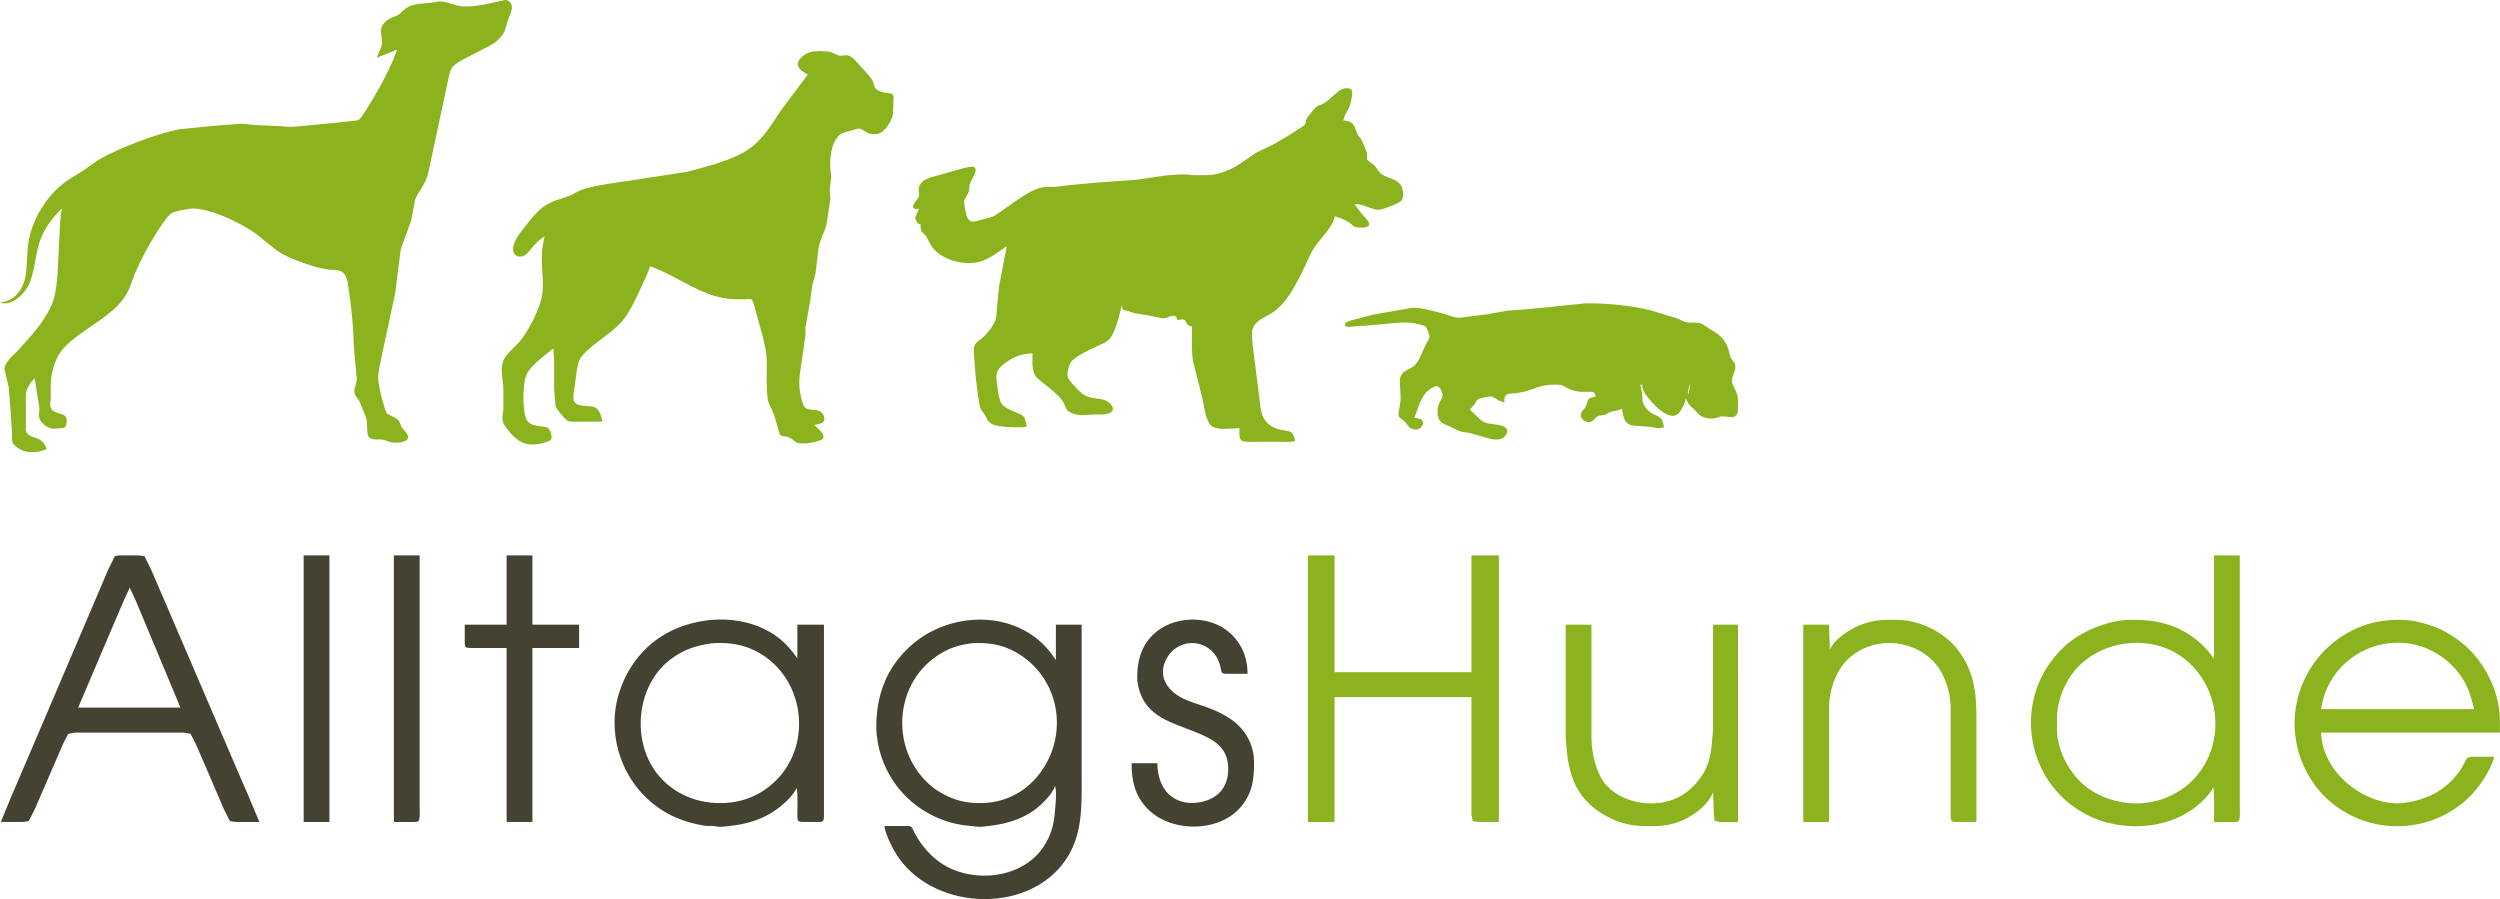 <?xml version="1.0" encoding="UTF-8" standalone="no"?>
<svg
   xmlns:dc="http://purl.org/dc/elements/1.1/"
   xmlns:cc="http://creativecommons.org/ns#"
   xmlns:rdf="http://www.w3.org/1999/02/22-rdf-syntax-ns#"
   xmlns:svg="http://www.w3.org/2000/svg"
   xmlns="http://www.w3.org/2000/svg"
   xmlns:sodipodi="http://sodipodi.sourceforge.net/DTD/sodipodi-0.dtd"
   xmlns:inkscape="http://www.inkscape.org/namespaces/inkscape"
   width="43.112in"
   height="15.505in"
   viewBox="0 0 3104.035 1116.382"
   version="1.1"
   id="svg3"
   sodipodi:docname="all.svg"
   inkscape:version="0.92.4 (f8dce91, 2019-08-02)">
  <defs
     id="defs7" />
  <sodipodi:namedview
     pagecolor="#ffffff"
     bordercolor="#666666"
     borderopacity="1"
     objecttolerance="10"
     gridtolerance="10"
     guidetolerance="10"
     inkscape:pageopacity="0"
     inkscape:pageshadow="2"
     inkscape:window-width="4320"
     inkscape:window-height="2304"
     id="namedview5"
     showgrid="false"
     inkscape:zoom="0.5"
     inkscape:cx="1671.1559"
     inkscape:cy="0.27033442"
     inkscape:window-x="3584"
     inkscape:window-y="60"
     inkscape:window-maximized="1"
     inkscape:current-layer="svg3" />
  <path
     id="all"
     d="m 1,1020.595 h 27 l 7.59,-1.02 7.64,-14.98 22.49,-52 13.05,-30 5.87,-11.4 8.36,-1.6 h 135 l 8.61,1.6 6.81,13.4 13.43,31 21,49 7.56,14.98 7.59,1.02 h 29 l -12.15,-29 -22.43,-52 -73.84,-172 -25.81,-60 -8.41,-17.01 -7.36,-0.99 h -24 l -5.51,1.02 -8.34,16.98 -25.15,59 -73.42,172 -21.86,51 z M 377,689.595 v 331 h 32 V 689.595 Z m 112,0 v 331 h 23 c 1.99,0 5.81,0.23 7.4,-1.02 2.53,-2.01 1.6,-15.4 1.6,-18.98 v -62 -249 z m 140,0 v 86 h -52 v 21 c 0.05,7.33 0.67,7.95 8,8 h 44 v 216 h 32 V 804.595 h 58 v -29 h -58 v -86 z m -468,40 7.42,16 13,31 42.58,102 H 97 l 42.58,-100 14.14,-33 z m 828,249 c 1.9,6.69 0.95,25.91 1,34 0.04,6.43 0.16,7.87 7,8 h 17 c 6.74,-0.01 8.86,0.49 9,-7 v -50 -188 h -33 v 42 c -6.69,-9.95 -14.39,-18.83 -24,-26.1 -42.93,-32.5 -109.85,-27.79 -152,3.58 -30.97,23.04 -50.55,61.92 -51,100.52 -0.56,48.77 26.09,94.68 70,116.63 13.35,6.68 29.18,11.26 44,13.31 h 8 l 8,1.05 c 4.87,0.11 6.5,-0.39 11,-0.82 24.88,-2.41 46.36,-9.06 66,-25.25 7.47,-6.16 14.68,-13.13 19,-21.92 z m 321,-3 c 1.55,5.47 1.01,11.35 1,17 l -0.91,12 c -1.24,17.69 -4.49,32.02 -14.61,47 -24.35,36.06 -75.33,43.89 -113.48,27.57 -15.92,-6.81 -28.82,-18.63 -38.85,-32.57 -2.72,-3.79 -5.79,-8.83 -7.88,-13 -0.92,-1.84 -2.42,-5.87 -3.97,-7.01 -1.69,-1.25 -5.24,-0.99 -7.3,-0.99 h -26 c 1.59,10.31 8.25,24.03 13.6,33 42.59,71.44 162.74,78.79 210.96,10 22.74,-32.44 20.44,-71.38 20.44,-109 v -184 h -32 v 44 c -8.83,-13.13 -16.79,-22.27 -30,-31.25 -44.54,-30.31 -107.9,-22.82 -148,11.55 -31.89,27.33 -45.19,62.52 -45,103.7 0.05,11.25 2.78,25.33 6.33,36 13.33,39.97 45.12,70 85.67,81.57 9.36,2.67 17.41,3.67 27,4.6 l 8,0.82 c 4.9,0.11 6.46,-0.37 11,-0.82 25.08,-2.51 49.53,-10.16 68,-28.18 6.24,-6.1 13.3,-13.52 16,-21.99 z m 127,-28 h -32 c 0,21.65 3.73,39.56 19.17,55.96 28.79,30.59 89.54,30.77 116.74,-1.97 14.67,-17.67 16.34,-35.16 16.09,-56.99 -0.07,-5.95 -1.4,-13.41 -3.44,-19 -2.32,-6.39 -4.37,-10.41 -8.28,-16 -11.75,-16.79 -31.4,-26.1 -50.28,-32.66 -8.88,-3.08 -17.49,-5.45 -26,-9.6 -20.01,-9.75 -32.25,-28.23 -20.48,-49.74 12.41,-22.69 42.53,-25.92 59.15,-6 3.72,4.46 5.71,9.48 7.29,15 0.68,2.38 1.03,7.6 2.78,9.01 1.55,1.25 5.31,0.99 7.26,0.99 h 24 c -0.02,-20.31 -7.39,-38.34 -23,-51.7 -25.99,-22.25 -70.76,-20.47 -94.96,3.74 -14.52,14.52 -19.27,33.08 -19.04,52.96 0.06,5.14 1.03,10.07 2.43,15 9.45,33.33 40.6,40.61 68.57,51.8 23.22,9.29 42.32,18.78 42,47.2 -0.28,24.79 -16.33,38.74 -40,41.16 -9.73,1 -19.61,-0.84 -28,-6.11 -14.6,-9.17 -19.95,-26.63 -20,-43.05 z m -554,-148.72 c 15.98,-1.48 33.06,0.12 48,6.17 63.54,25.74 81.11,110.26 35.83,160.55 -6.96,7.73 -16.62,15.34 -25.83,20.22 -10.23,5.42 -21.51,9.06 -33,10.49 -33.53,4.18 -67.34,-6.58 -89.7,-32.71 -35.22,-41.15 -29.24,-112.48 14.7,-145.24 16.09,-11.99 30.46,-16.61 50,-19.48 z m 322,0.01 c 14.14,-1.33 30.68,0.07 44,5.17 9.78,3.75 18.95,9.12 27,15.82 43.58,36.31 47.99,100.29 12.38,143.72 -7.33,8.95 -16.28,16.49 -26.38,22.14 -9.44,5.27 -21.26,9.25 -32,10.57 -14.31,1.77 -29.16,0.99 -43,-3.46 -9.41,-3.01 -20.22,-8.64 -28,-14.67 -53.35,-41.41 -51.7,-126.41 5,-164.23 13.63,-9.09 24.99,-12.62 41,-15.06 z"
     inkscape:connector-curvature="0"
     style="fill:#444331;fill-opacity:1;stroke:none;stroke-width:1"
     sodipodi:nodetypes="ccccccccccccccccccccccccccccccccccccscsccccccccccccccccccccccccccccccccccccccccccccccccccccscccsccccccccccccccccccccccccccscccccccccccccccccccccccccccc" />
  <path
     style="display:inline;fill:#8ab31d;fill-opacity:1;stroke:none;stroke-width:1"
     inkscape:connector-curvature="0"
     d="m 468,71.595 25,-10 c -6.41,19.18 -22.08,48.67 -32.95,66 -2.43,3.87 -11.46,19.19 -14.37,20.98 -2.51,1.54 -9.6,1.86 -12.68,2.1 l -21,2.2 -38,3.72 -13,0.97 -14,-0.97 -28,-1.17 -19,-1.82 -37,2.82 -41,4.17 c -28.53,5.78 -73.83,23.02 -99,37.43 l -21,14.61 -20,12.44 c -27.49,20.46 -47.82,55.77 -48,90.52 l -0.91,13 c -0.45,6.46 -0.13,8.12 -1.54,15 -3.36,16.44 -13.85,30.51 -31.55,32 13.32,5.28 28.97,-9.36 34.68,-20 8.15,-15.19 8.56,-36.02 13.75,-53 5.47,-17.85 15.57,-31 28.57,-44 -1.74,6.89 -2.99,23.7 -3,31 l -2.84,55 c -1.34,12.61 -2.83,25.44 -8.42,37 -9.7,20.09 -25.08,36.61 -39.91,53 -5.62,6.21 -17.6,15.09 -17.22,24 l 5.12,22 2.27,28 2,30 c 0,3.1 -0.45,9.12 1.02,11.72 0.84,1.47 2.71,3.15 4,4.26 10.36,9.03 25.96,8.28 37.98,3.02 -1.8,-4.7 -3.69,-8.36 -8.01,-11.3 -5.22,-3.56 -15.16,-3.02 -17.85,-11.7 -0.17,-1.68 -0.13,-4.23 0,-6 v -27 c -0.14,-6.02 -0.65,-12.23 1.41,-18 1.98,-5.54 5.54,-9.73 9.45,-14 l 5.9,37 c 0.15,3.44 -0.49,4.97 -0.73,8 -0.6,7.9 8.43,16.08 15.83,17.39 2.81,0.65 4.31,0.2 7,0 7.37,-0.94 10.32,1.1 11.55,-6.39 2.59,-15.76 -12.71,-8.71 -18.81,-18.04 -2.46,-3.77 -1.1,-6.9 -0.78,-10.96 v -17 c 0.06,-13.94 3.81,-30.43 11.81,-42 14.96,-21.61 54.92,-39.13 73.94,-61 12.55,-14.43 12.71,-22.62 19.72,-39 6.76,-15.82 15.71,-32.44 24.89,-47 3.62,-5.75 13.88,-21.82 18.77,-25.3 4.67,-3.34 24.02,-6.82 29.91,-6.38 23.87,1.8 56.51,17.78 76,31.4 l 25,20.24 c 11.61,8.07 25.67,13.28 39,17.71 8.62,2.86 22.03,6.71 31,6.78 3.15,0.02 4.86,-0.07 8,0.85 10.79,3.17 10.53,15.28 12.08,24.7 2.67,16.29 5.89,46.77 5.92,63 l 1,15 2.96,32 c -0.25,6.66 -4.13,11.92 -2.53,18 0.96,3.64 4.13,6.63 6.04,10 l 7.69,19 c 3.47,10.43 -0.13,20.92 4.35,25.57 3.51,3.64 10.75,2.02 15.49,2.61 6.42,0.8 7.68,3.6 16,3.81 4.57,0.11 16.82,-0.45 16.63,-7.03 -0.12,-4.21 -4.85,-7.72 -7.12,-10.96 -3.39,-4.84 -1.79,-8.04 -7.55,-12.04 -3.7,-2.56 -9.72,-3.87 -12.03,-7.18 -1.56,-2.23 -4.31,-12.58 -5.22,-15.78 -2.04,-7.18 -5.14,-20.73 -5.14,-28 0,-6.89 3.17,-20.69 4.63,-28 l 16.38,-76 6.95,-55 13.04,-36 4.9,-26 c 3.56,-9.32 11.52,-16.77 15.81,-31 L 557.42,94.595 c 0.84,-3.76 1.6,-7.86 4.01,-10.96 3.23,-4.16 9.94,-7.69 14.57,-10.32 l 34,-17.6 c 6.42,-3.73 13.45,-10.31 16.59,-17.12 l 3.83,-13 c 1.4,-3.7 4.86,-11.45 5.16,-15 C 636.03,5.305 632.81,-0.185 627,0.005 l -14,3.17 c -12.26,2.7 -30.79,6.45 -43,4.16 -7.87,-1.47 -17.25,-6.14 -25,-5.56 l -10,1.65 c -9.18,0.92 -18.38,0.74 -27,4.69 -6.94,3.18 -9.44,7.9 -14,10.55 -4.07,2.36 -13.67,3.93 -19.26,12.93 -3.95,6.36 0.29,15.64 -0.58,23 -0.8,6.78 -4.82,10.39 -6.16,17 z m 535,21 -32.98,44 c -13.26,19.22 -22.44,37.01 -43.02,50.3 -13.13,8.48 -32.9,15.07 -48,19.41 l -25,6.87 -73,11.29 c -15.04,2.09 -48.17,6.5 -61,12 l -13,6.72 c -13.65,5 -21.4,5.51 -34,14.89 -7.63,5.68 -15.99,16.83 -22.2,24.52 -5.68,7.05 -16.03,20.36 -13.37,30 1.69,6.12 8.42,7.39 13.56,4.69 3.88,-2.05 8.27,-8.25 11.3,-11.69 4.85,-5.53 7.69,-7.93 13.71,-12 -3.96,19.7 -3.03,19.28 -3,39 l 1,16 c 0.06,11.85 -0.12,18.47 -4.08,30 -4.88,14.24 -14.88,33.41 -24.38,45 -6.08,7.41 -17.1,15.52 -20.53,24 -4.6,12.03 -0.16,23.83 0,36 v 24 c -0.69,5.38 -2.11,12.89 0,18 1.45,3.22 5.59,8.24 7.91,11 10.43,12.39 19.93,17.22 36.08,14.71 3.08,-0.48 13.27,-3.04 15,-5.41 2.43,-3.31 -0.85,-12.99 -4.22,-14.87 -5.65,-3.15 -22.49,0.89 -26.99,-12.43 -3.48,-10.27 -3.42,-30.19 -1.92,-41 0.73,-5.22 1.36,-10.38 4.11,-15 6.02,-10.12 22.55,-22.31 32.02,-30 l 1,14 v 36 l 1.51,21 c 1.27,4.29 11.59,17 15.49,18.98 2.4,1.21 5.37,1.01 8,1.02 h 35 c -1.18,-5.86 -3.3,-14.73 -9.04,-17.69 -6.63,-3.42 -23.96,1.26 -26.8,-9.31 -0.23,-1.5 -0.19,-5.33 0,-7 l 3.76,-28 c 0.91,-5.43 1.87,-12.39 4.93,-17 9.41,-14.19 36.29,-29.03 50.06,-44 10,-10.88 17.58,-27.67 23.87,-41 3.2,-6.79 10.66,-22.38 12.22,-29 35.95,12.55 67.01,40.54 106,41.01 h 13 c 1.96,-0.22 4.84,-0.9 6.58,0 2.6,1.59 3.89,8.13 4.71,10.99 l 8.58,31 c 2.96,11.76 6.11,23.8 6.13,36 0.02,12.68 -0.74,35.36 1.47,47 1.08,5.7 5.25,11.89 7.48,18 l 7.19,24.69 c 2.31,3.18 5.96,1.77 10.86,3.57 4.82,1.77 6.35,4.76 10,6.57 2.9,1.43 6.81,1.2 10,1.17 5.08,-0.06 13.2,-1.69 18,-3.36 2.3,-0.81 5.26,-1.87 5.41,-4.75 0.3,-5.44 -8.09,-11.3 -11.41,-14.89 8.25,-1.27 15.88,-2.8 11.03,-12.96 -4.11,-8.61 -16.87,-3.41 -22.52,-8.62 -2.54,-2.34 -4.55,-10.91 -5.3,-14.42 -3.52,-16.57 -1.3,-25.63 1.06,-42 l 4.79,-33 v -10 l 5.69,-32 2.69,-20 4.12,-15 3.69,-31 c 2.47,-14.21 7.12,-17.74 10.09,-31 l 4.62,-30 -0.78,-14 1.78,-12 c 0.2,-5.03 -0.57,-6.63 -0.87,-11 -0.93,-13.57 0.38,-31.43 10.12,-41.94 4.58,-4.94 11.68,-5.05 17.79,-7.06 2.67,-0.88 6.21,-2.45 9,-1.75 4.3,1.09 7.73,6.28 16,6.71 2.59,0.13 5.58,0.01 8,-0.97 6.82,-2.76 14.17,-14.05 16.07,-20.99 0.99,-3.62 0.92,-6.33 0.93,-10 l 0.56,-14.89 c -1.21,-4.33 -5,-3.85 -8.56,-4.28 -3.79,-0.46 -9.85,-1.98 -12.77,-4.48 -4.15,-3.53 -2.11,-6.39 -5.79,-12.35 -2.59,-4.19 -13.33,-15.62 -17.28,-20 -3.15,-3.49 -6.57,-7.64 -11.16,-9.43 -4.61,-1.49 -8.41,0.57 -12,0 l -11,-4.58 c -5.14,-1.46 -19.95,-1.51 -25,0 -6.14,1.97 -17.46,9.3 -15.17,17.01 1.46,4.91 7.83,8.87 12.17,11 z m 138,166.93 -5,11.07 c 3.54,4.76 0.55,6.86 7,8 0.01,2.23 -0.15,5.78 0.74,7.79 1.53,3.49 4.05,2.78 8,10.21 2.76,5.19 4.27,9.33 8.56,13.71 13.62,13.9 39.16,19.91 57.7,14.25 10.44,-3.19 22.99,-12.58 32,-18.96 l -9.72,51 -3.64,39 c -2.55,7.82 -9.65,17.3 -15.65,22.83 -6.26,5.78 -11.82,6.88 -11.99,16.17 l 2.28,32 c 0.95,7.95 3.76,35.2 6.37,41 1.53,3.41 3.68,5 5.51,8 2.51,4.1 1.96,7.32 8.84,11.09 6.7,3.65 26.79,3.95 35,3.91 3.45,-0.02 4.64,-0.05 8,-1 -0.92,-3.44 -2.04,-10.68 -4.53,-13.03 -3.93,-3.7 -21.05,-7.36 -26.62,-15.06 -3.12,-4.33 -4.24,-12.62 -4.98,-17.91 -0.73,-5.26 -2.77,-16.28 -1.17,-21 1.77,-5.25 6.92,-9.47 11.3,-12.56 11.78,-8.31 18.84,-10.29 33,-11.44 0,7.5 -0.97,19.5 2.44,26 2.93,5.58 7.84,8.53 12.56,12.28 6.61,5.25 13.16,10.57 18.96,16.72 9.1,9.65 4.29,14.63 14.04,19.03 10.59,4.78 18.69,2.09 29,1.97 h 10 c 9.25,-0.12 18.27,-4.68 8.89,-13.87 -9.35,-9.16 -23.08,-2.12 -35.89,-13.31 -3.76,-3.29 -7.19,-7.02 -10.42,-10.82 -2,-2.34 -4.62,-5.1 -5.69,-8 -1.35,-3.67 -0.19,-7.39 0.74,-11 0.72,-2.79 1.4,-5.56 3.07,-7.96 4.94,-7.11 24.88,-16.43 33.3,-20.18 4.33,-1.93 10.08,-4.05 13.48,-7.39 8.75,-8.56 13.37,-31.61 16.52,-43.47 0.25,1.75 0.23,4.81 1.63,5.98 1.58,1.32 4.29,0.59 7.95,2.2 7.58,3.36 14.43,3.15 22.42,4.76 l 19,3.77 c 7.72,-0.22 15.6,-8.62 18,2.29 2.08,-0.36 5.93,-1.57 7.78,-0.77 4.35,1.88 1.85,6.9 10.22,8.77 0,13.35 -0.86,30.15 1.28,43 l 12.12,48 c 1.77,8.8 4.04,28 11.69,32.99 3.51,2.29 10.73,2.96 14.91,3.01 l 19,-1 c 0,4.03 -1.02,12.5 2.31,15.15 3.27,2.59 13.35,1.85 17.69,1.85 h 31 c 5.92,0 12.29,0.62 18,-1 -0.72,-3.51 -1.57,-7.97 -4.39,-10.44 -2.99,-2.61 -10.45,-2.79 -14.61,-3.8 -7.47,-1.81 -13.82,-5.42 -18.36,-11.76 -5.94,-8.29 -5.79,-18.4 -7.06,-28 l -6.86,-54 c -0.83,-6.38 -3.26,-24.6 -1.79,-30 3.2,-11.81 15.76,-15.61 25.07,-21.46 4.58,-2.89 9.23,-7.55 12.91,-11.54 9.97,-10.84 21.48,-33.27 27.78,-47 3.42,-7.44 6.55,-15.1 11.01,-22 7.63,-11.81 23.09,-24.99 25.3,-39 5,1.17 11.59,3.73 16,6.35 9.52,5.66 5.13,7.71 18,7.65 8.45,-0.04 11.96,-3.03 5.59,-10.83 l -6.55,-7.18 -8.04,-10.99 c 10.25,-1.05 20.24,6.89 30,6.82 4.75,-0.04 16.29,-5.01 21,-7.1 2.63,-1.17 5.67,-2.45 7.4,-4.85 3.11,-4.31 1.72,-14.64 -1.25,-18.78 -5.45,-7.57 -15.45,-8.47 -22.14,-12.45 -5.98,-3.57 -6.13,-7.28 -10.22,-11.46 l -8.27,-6.47 c -3.19,-3.63 0.96,-3.5 -2.37,-12.71 l -6.15,-13.91 -4.73,-6.18 -3.71,-9.87 c -3,-5.43 -7.85,-6.56 -13.56,-7.04 2.22,-11.85 8.07,-11.79 10.42,-29 0.56,-4.06 2.02,-9.95 -3.48,-10.85 -9.33,-1.53 -14.62,4.98 -20.94,10.43 -2.99,2.57 -7.68,6.88 -11,8.66 -3.19,1.7 -5.3,1.51 -7.96,3.34 -2.29,1.58 -8.85,9.81 -10.85,12.42 -4.87,6.33 -1.16,7.42 -5.37,11.47 l -16.82,10.93 -21,12.34 -21,10.12 -20,13.62 c -11.97,8.02 -27.46,14.5 -42,14.48 h -15 l -10,-0.96 c -24.89,-0.29 -39.6,3.94 -63,6.72 l -49,3.45 -33,3.11 -19,2.21 c -6,-0.38 -12.11,-0.25 -18,1.27 -13.56,3.5 -33.19,18.69 -45,26.96 -14.13,9.89 -10.95,8.09 -27,12.43 -2.99,0.81 -9.14,2.96 -12,2.45 -6.09,-1.1 -7.21,-8.59 -8.2,-13.6 -0.58,-2.98 -2.31,-10.38 -1.52,-13 0.76,-2.54 4.15,-6.18 5.58,-11 1.72,-5.8 -1.07,-4.73 3.4,-14 1.76,-3.66 8.82,-13.96 2.59,-16.36 -3.04,-1.18 -13.42,1.83 -16.85,2.78 l -34,9.58 c -5.52,1.82 -10.81,3.23 -14.57,8.04 -5.2,6.64 -1.44,12.26 -2.32,15.96 -0.95,4.04 -13.61,14.23 -4.05,15.93 z m 615,259.07 c 4.86,-11.09 7.39,-25.37 17.01,-33.38 2.5,-2.08 7.55,-6 10.95,-5.8 4.11,0.24 7.48,8.67 7.13,12.18 -0.28,2.83 -3.35,7.12 -4.56,10 -2.62,6.22 -2.74,17.51 2.68,22.24 3.59,3.13 7.6,4.18 11.79,6.07 4.21,1.9 9.68,5.16 14,6.16 l 10,1.54 27,7.7 c 6.65,0.87 14.44,0.89 18.08,-5.75 0.93,-1.71 1.73,-3.81 1.08,-5.75 -2.56,-7.67 -20.01,-6.49 -26.16,-8.77 -7.82,-2.89 -13.52,-10.96 -20,-16.44 8.12,-8.22 7.5,-10.61 9.51,-12.41 2.03,-1.82 14.84,-4.58 17.49,-3.85 5.08,1.41 7.31,5.63 16,7.26 -1.26,-12.39 6.44,-10.53 13,-11.17 l 10,-1.73 c 16.93,-4.13 20.54,-9.13 40,-9.1 11.87,0.02 9.27,2.25 19,6.07 5.26,2.07 11.38,2.9 17,2.93 10.64,0.05 13.36,-1.72 14,6 -13.34,1.89 -7.99,5.82 -12.58,13 -1.84,2.88 -5.16,5.42 -5.72,9 -0.86,5.46 6.31,10.47 11.3,9.4 4.97,-1.08 6.85,-6.19 11.04,-7.8 l 6.96,-1.03 c 3.28,-0.85 5.06,-2.8 8,-3.85 3.74,-1.33 4.09,0.21 14,-3.72 1.09,6.04 1.28,13.2 6.21,17.58 3.65,3.25 7.33,3.11 11.79,3.58 l 16,1.13 c 7.29,0.95 10.31,2.9 18,0.71 -0.75,-3.98 -1.37,-8.62 -4.39,-11.59 -3.65,-3.57 -10.6,-3.82 -16.23,-10.45 -7.57,-8.91 -5.41,-10.29 -6.56,-19.96 -0.55,-4.6 -1.52,-4.78 -1.82,-11 h 2 c 0.07,2.24 0.02,3.83 0.84,6 3.23,8.51 16.74,22.4 24.16,27.7 3.69,2.64 10.34,5.89 15,4.83 5.74,-1.31 8.89,-7.72 11.24,-12.53 1.82,-3.73 2.32,-4.86 2.76,-9 l 3.69,6.96 c 1.86,2.61 3.95,4 6.14,6.21 6.17,6.19 8.56,10.61 18.17,11.66 10.2,1.11 11.31,-1.75 17,-2.46 6.55,-0.83 16.51,5.51 19.78,-5.39 0.2,-1.45 0.2,-3.46 0,-4.98 0.3,-5.95 0.67,-12.33 -1.33,-18 -1.61,-4.57 -5.54,-10.47 -6.08,-15 -0.7,-5.94 5.48,-13.05 4.2,-20 -0.88,-4.77 -4.21,-6.35 -5.87,-10.09 -1.27,-2.85 -2.01,-10.59 -5.65,-16.91 -5.72,-9.92 -11.76,-12.97 -21.05,-18.81 -3.43,-2.15 -7.19,-5.21 -11,-6.39 -2.93,-0.9 -5.97,-0.79 -9,-0.8 -12.95,-0.02 -9.82,-1.74 -21,-5.66 l -31,-9.46 c -23.56,-6.19 -56.59,-9.16 -81,-8.88 l -58,6 -10,0.91 -30,2.37 -25,4.47 -33,4.08 c -6.34,0.53 -12.04,-2.32 -18,-4.11 -9.41,-2.83 -31.8,-8.83 -41,-8.21 l -49,8.57 -26,6.78 c -2.48,0.71 -7.66,1.82 -8.75,4.4 -0.95,2.23 0.75,3.83 2.86,4.14 l 15.89,-1.4 h 4 l 45,-4 c 10.47,-0.12 13.64,-0.4 24,2.13 2.5,0.61 6.65,1.48 8.55,3.21 1.15,1.04 4.67,11.18 4.48,12.66 -0.31,2.28 -3.9,7.32 -5.13,10 -3.03,6.57 -7.24,17.3 -11.53,22.96 -5.56,7.31 -16.29,7.32 -19.42,16.04 -1.82,4.19 0.09,18.12 0,23.72 0.33,5.58 -0.54,10.82 -1.56,16.28 -0.45,2.4 -1.59,6.54 -0.75,8.82 1.28,3.46 5.3,4.01 8.56,8.28 3.42,4.47 5.28,8.06 11.8,8.65 7.64,0.69 11.57,-7.46 8.97,-11.43 -1.53,-2.35 -7.05,-2.46 -9.97,-3.32 z m 343,-42 -3,14 c -1.18,-4.23 1,-10.18 3,-14 z m -475,213 v 331 h 33 V 865.595 h 170 v 146 l 1.6,7.98 7.4,1.02 h 25 V 689.595 h -34 v 145 h -170 v -145 z m 1125,0 v 128 c -7.42,-9.28 -11.52,-14.88 -21,-22.54 -25.08,-20.28 -51.6,-25.82 -83,-25.46 -22.18,0.26 -47.43,9.23 -66,21.05 -11.43,7.28 -20.22,15.46 -28.74,25.95 -49.55,61 -32.68,153.41 35.74,192.38 38.26,22.09 92.13,23.02 130,0 11.91,-7.49 25.54,-18.84 32,-31.38 1.92,6.76 1,34.13 1,43 h 23 c 1.99,0 5.81,0.23 7.4,-1.02 2.53,-2.01 1.6,-15.4 1.6,-18.98 v -62 -249 z m -477,117 -1,-31 h -32 v 245 h 32 V 876.595 c 0.23,-19.29 8.43,-43.09 22.17,-56.83 29.58,-29.58 79.18,-28.09 107.79,1.83 13.52,14.13 21.01,37.62 21.04,57 v 20 56 58 c 0.06,8.13 1.27,7.98 9,8 h 23 V 908.595 c 0,-36.57 1.5,-67.44 -21.04,-99 -17.26,-24.16 -48.35,-39.65 -77.96,-40 -16.08,-0.18 -27.52,-0.04 -43,5.59 -13.76,5 -34.13,17.66 -40,31.41 z m 825,133 h -26 c -11.88,0.08 -7.08,4.21 -17.92,19 -8.81,12.01 -20.56,22.27 -34.08,28.68 -12.36,5.86 -28.32,9.75 -42,10.28 -5.4,0.21 -14.68,-1.26 -20,-2.59 -37.92,-9.42 -74.11,-44.61 -75,-85.37 h 222 c 0,-11.42 0.4,-20.57 -1.44,-32 -4.61,-28.7 -19.98,-56.41 -41.56,-75.83 -10.09,-9.08 -26.16,-19.32 -39,-23.83 -12.66,-4.44 -26.49,-8.18 -40,-8.34 -15.87,-0.18 -30.9,1.43 -46,6.69 -52.96,18.48 -87.65,68.42 -87,124.31 0.15,12.79 3.56,31.08 8.2,43 6.01,15.41 14.57,29.84 25.89,42 40.76,43.81 107.72,52.85 158.91,22.4 12.46,-7.42 23.95,-17.05 33,-28.4 9.03,-11.33 18.2,-25.92 22,-40 z m -1153,-164 v 141 l 0.91,10 c 1.42,20.23 5.28,40.84 16.84,58 16.12,23.94 48.38,40.66 77.25,41 16.29,0.19 26.08,0.91 42,-4.02 17.74,-5.5 39.17,-20.13 46,-37.98 l 1,28 1.02,7.4 5.98,1.6 h 23 V 775.595 h -31 v 130 l -0.91,10 c -1.23,17.97 -3.23,33.72 -14,49 -8.24,11.68 -17.99,20.78 -31.09,26.69 -27.46,12.38 -66.55,6.26 -86.82,-16.69 -12.48,-14.14 -18.09,-39.46 -18.18,-58 v -141 z m 709,22.45 c 17.5,0.65 31.43,3.31 47,11.86 10.86,5.97 20.29,14.02 28,23.69 31.92,40.03 30.5,99.16 -6.17,135.83 -10.18,10.18 -22.47,17.3 -35.83,22.36 -10.26,3.88 -24.04,5.93 -35,5.81 -22.9,-0.27 -47.85,-8.85 -65,-24.17 -17.86,-15.95 -31.71,-42.54 -32,-66.83 v -16 c 0.08,-17.14 7.61,-38.07 17.44,-52 15.92,-22.57 40.63,-35.71 67.56,-39.57 z m 419,82.55 h -190 c 8.82,-65.39 80.89,-102.25 139,-71.68 17.17,9.03 31.9,23.26 40.63,40.68 5.34,10.66 7.38,19.74 10.37,31 z"
     id="path4623"
     sodipodi:nodetypes="ccccccccccccccccccccccccccccccccccccccccccccccccccccccccccccccccccccccccccscccccccccccccccccccccccccccccccccccccccccccccccccccccccccccccccccccccccccccccccccccccccccccccccccccccccccccccccccccccccccccccccccccccccccccccccccccccccccccccccccccccccssccccccccccccccccccccccccccccccccccccccccccccccccccccccccccccccccccccccccccccccccccccccccccccccccccccccccccccccccccccccccccccccccccccccccccccccccccccccccccccccccccccccccccccccccccscscccccccccscccccccscccccccccccccccccccccccccccccccccccccccccccccccsccccccccccccc" />
</svg>
